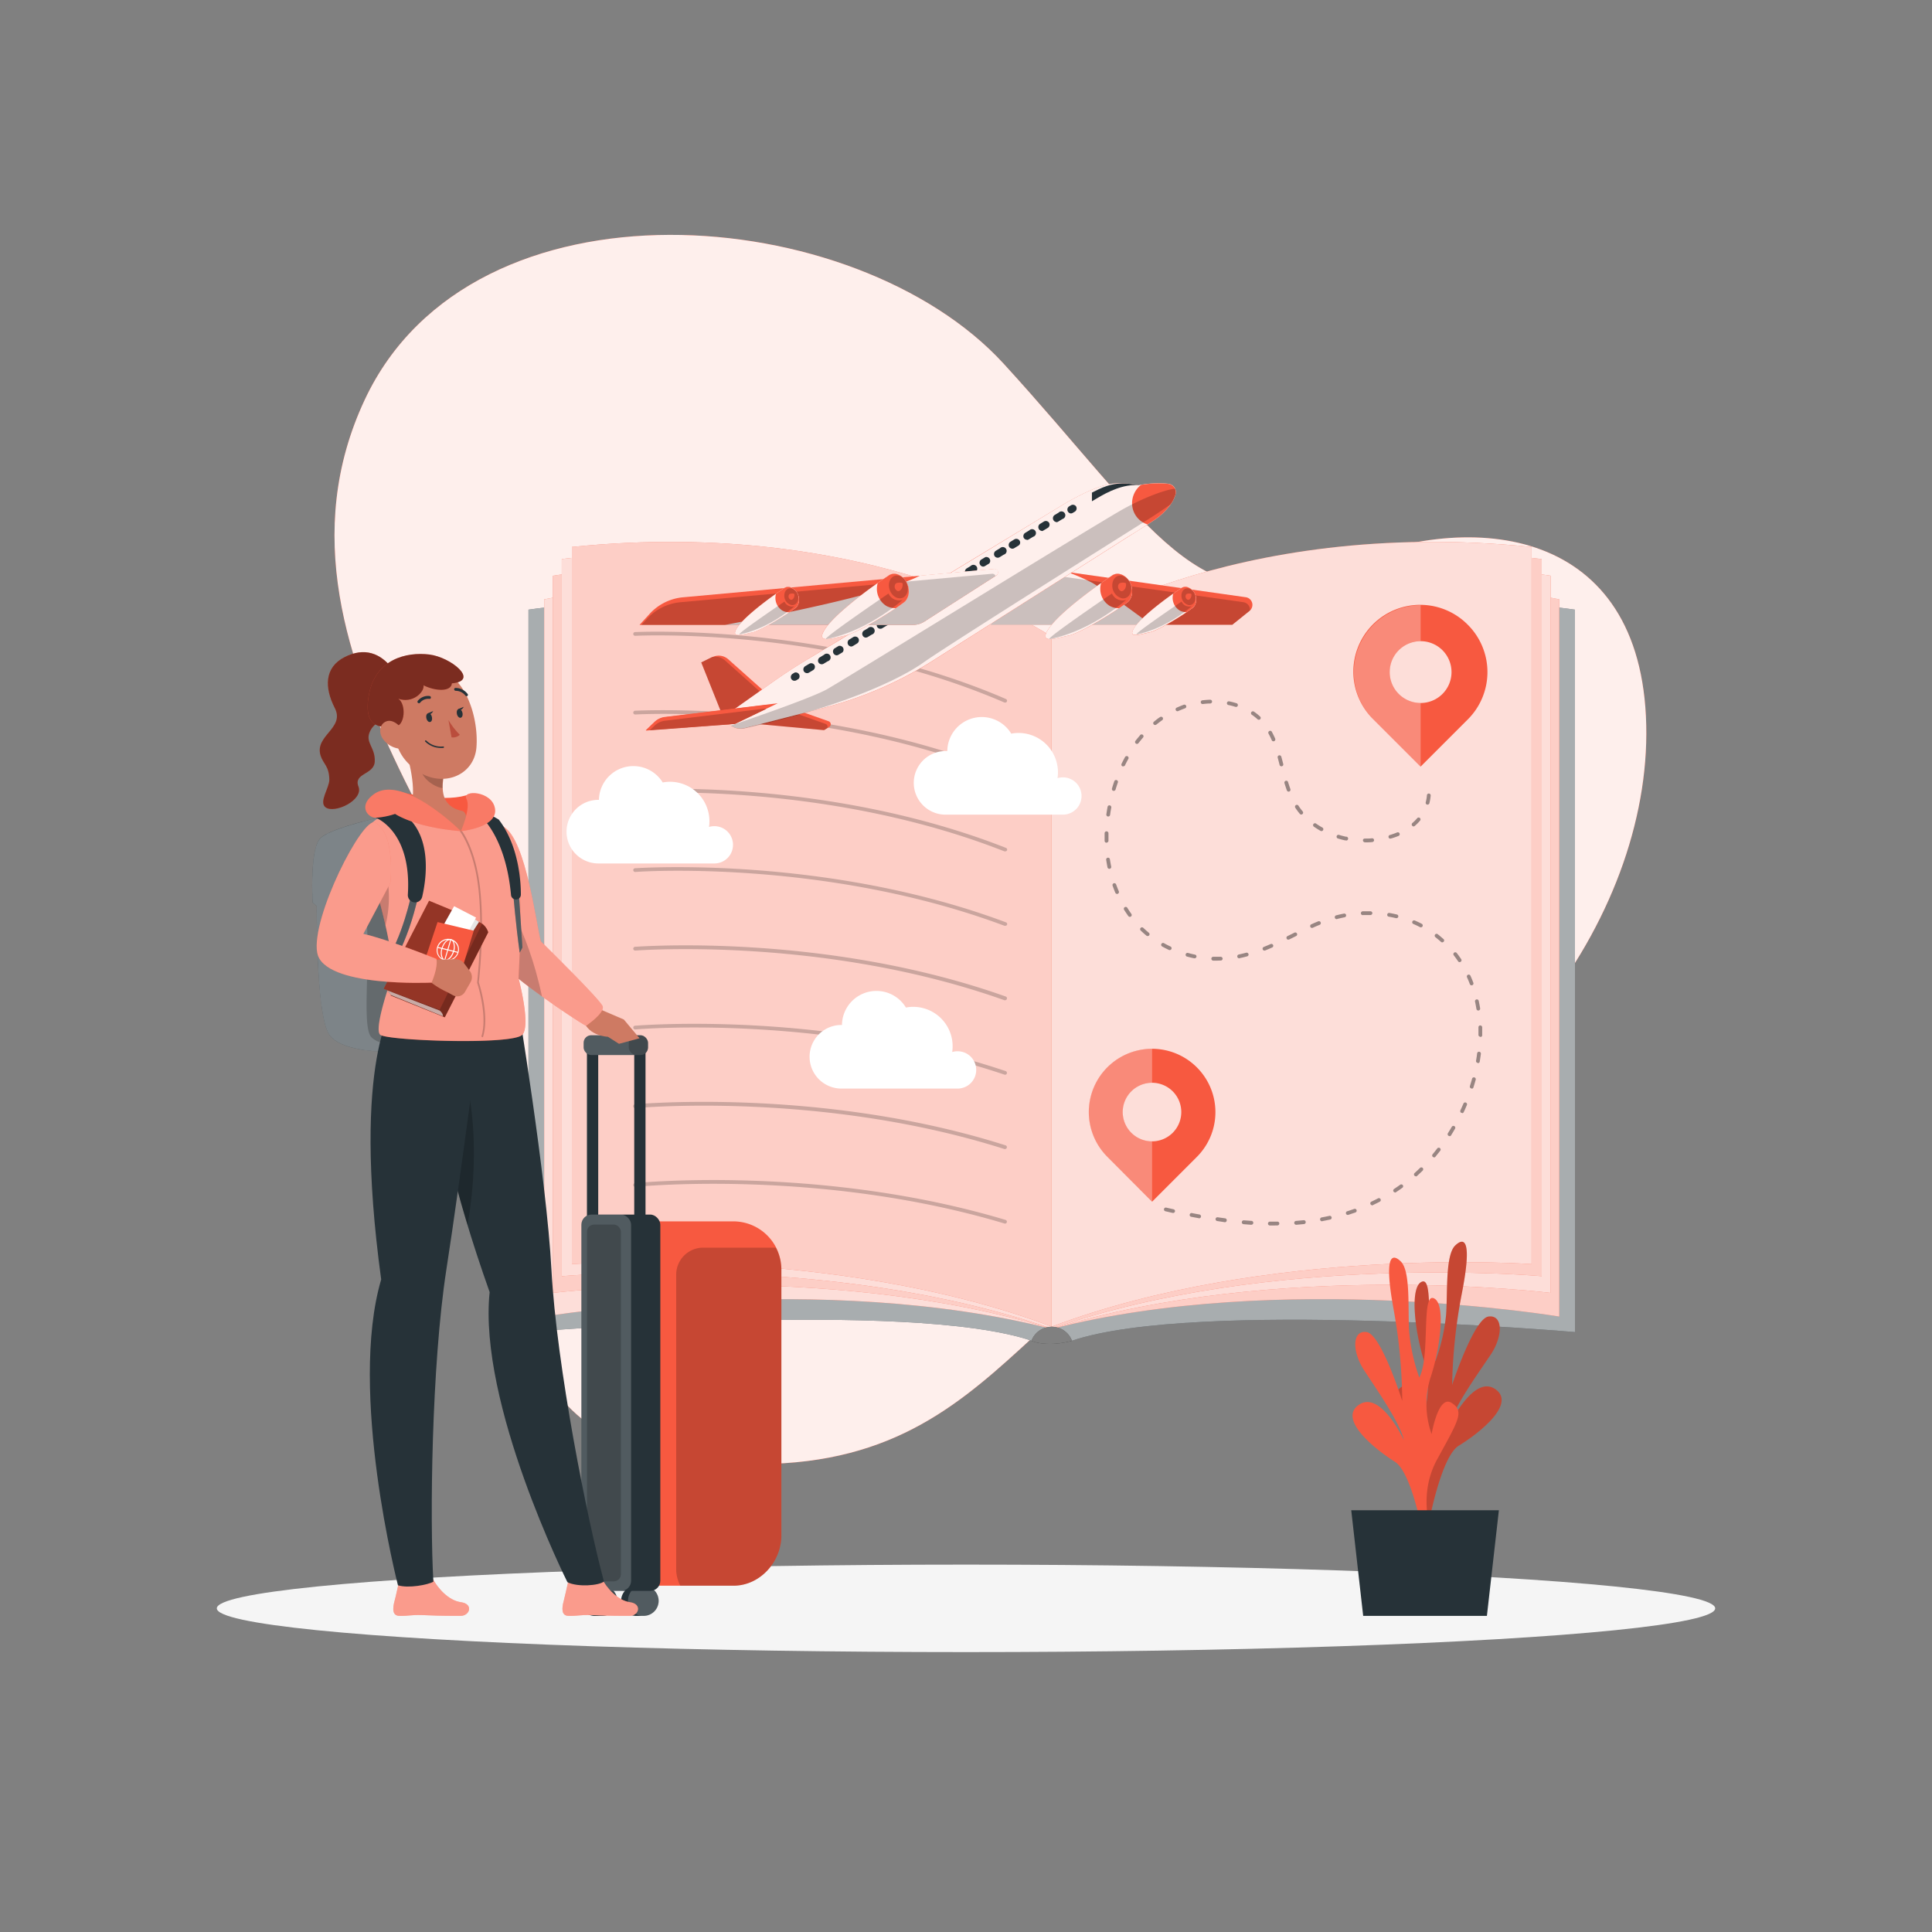 <svg xmlns="http://www.w3.org/2000/svg" viewBox="0 0 500 500"><rect x="0" y="0" width="500" height="500" fill="#808080" stroke="none"/><g id="freepik--background-simple--inject-2"><path d="M94.43,103.38c27.92-59.44,127.06-51.06,165.32-9.25s50.7,68.6,85.21,53,78.52-11.44,81,38.17S388.09,293.54,323.91,310.89s-64.16,78.76-149.1,66.37C128.5,370.5,127.45,320.4,134,279S62.06,172.33,94.43,103.38Z" style="fill:#F75940"></path><path d="M94.43,103.38c27.92-59.44,127.06-51.06,165.32-9.25s50.7,68.6,85.21,53,78.52-11.44,81,38.17S388.09,293.54,323.91,310.89s-64.16,78.76-149.1,66.37C128.5,370.5,127.45,320.4,134,279S62.06,172.33,94.43,103.38Z" style="fill:#fff;opacity:0.9"></path></g><g id="freepik--Shadow--inject-2"><ellipse id="freepik--path--inject-2" cx="250" cy="416.24" rx="193.89" ry="11.32" style="fill:#f5f5f5"></ellipse></g><g id="freepik--Book--inject-2"><path d="M272.19,164.78s-88.46-13.79-135.42-7V344.74s98.32-8.5,130.17,2.23l5.25-3.64Z" style="fill:#263238"></path><path d="M272.19,164.78s-88.46-13.79-135.42-7V344.74s98.32-8.5,130.17,2.23l5.25-3.64Z" style="fill:#fff;opacity:0.6"></path><path d="M272.19,164.78s88.45-13.79,135.41-7V344.74s-98.32-8.5-130.17,2.23l-5.24-3.64Z" style="fill:#263238"></path><path d="M272.19,164.78s88.45-13.79,135.41-7V344.74s-98.32-8.5-130.17,2.23l-5.24-3.64Z" style="fill:#fff;opacity:0.6"></path><path d="M272.19,343.93V165.38s-48-26.52-131.35-10.27V340.72S212.71,328.7,272.19,343.93Z" style="fill:#F75940"></path><path d="M272.19,343.93V165.38s-48-26.52-131.35-10.27V340.72S212.71,328.7,272.19,343.93Z" style="fill:#fff;opacity:0.8"></path><path d="M272.19,343.93V165.38S225,136.62,143.06,149v185.6S213.71,325.9,272.19,343.93Z" style="fill:#F75940"></path><path d="M272.19,343.93V165.38S225,136.62,143.06,149v185.6S213.71,325.9,272.19,343.93Z" style="fill:#fff;opacity:0.7"></path><path d="M272.19,343.86V165.3S225.35,135,145.39,144.68v185.6S215.15,323.93,272.19,343.86Z" style="fill:#F75940"></path><path d="M272.19,343.86V165.3S225.35,135,145.39,144.68v185.6S215.15,323.93,272.19,343.86Z" style="fill:#fff;opacity:0.8"></path><path d="M272.19,343.33V164.78S226.61,133.54,148,141.55v185.6S216.1,322.22,272.19,343.33Z" style="fill:#F75940"></path><path d="M272.19,343.33V164.78S226.61,133.54,148,141.55v185.6S216.1,322.22,272.19,343.33Z" style="fill:#fff;opacity:0.7"></path><path d="M272.19,343.93V165.38s48-26.52,131.34-10.27V340.72S331.67,328.7,272.19,343.93Z" style="fill:#F75940"></path><path d="M272.19,343.93V165.38s48-26.52,131.34-10.27V340.72S331.67,328.7,272.19,343.93Z" style="fill:#fff;opacity:0.7"></path><path d="M272.19,343.93V165.38S319.35,136.62,401.32,149v185.6S330.66,325.9,272.19,343.93Z" style="fill:#F75940"></path><path d="M272.19,343.93V165.38S319.35,136.62,401.32,149v185.6S330.66,325.9,272.19,343.93Z" style="fill:#fff;opacity:0.8"></path><path d="M272.19,343.86V165.3S319,135,399,144.68v185.6S329.23,323.93,272.19,343.86Z" style="fill:#F75940"></path><path d="M272.19,343.86V165.3S319,135,399,144.68v185.6S329.23,323.93,272.19,343.86Z" style="fill:#fff;opacity:0.7"></path><path d="M272.19,343.33V164.78s45.57-31.24,124.19-23.23v185.6S328.28,322.22,272.19,343.33Z" style="fill:#F75940"></path><path d="M272.19,343.33V164.78s45.57-31.24,124.19-23.23v185.6S328.28,322.22,272.19,343.33Z" style="fill:#fff;opacity:0.8"></path><path d="M309.73,276.22a16.37,16.37,0,1,0-23.15,23.16L298.16,311l11.57-11.58A16.37,16.37,0,0,0,309.73,276.22Zm-6.22,16.93a7.58,7.58,0,1,1,0-10.7A7.59,7.59,0,0,1,303.51,293.15Z" style="fill:#F75940"></path><path d="M292.8,282.45a7.57,7.57,0,0,0,5.36,12.92V311l-11.58-11.58a16.38,16.38,0,0,1,11.58-28v8.8A7.57,7.57,0,0,0,292.8,282.45Z" style="fill:#fff;opacity:0.3"></path><path d="M379.88,161.7a17.3,17.3,0,1,0-24.46,24.47l12.23,12.23,12.23-12.23A17.3,17.3,0,0,0,379.88,161.7Zm-6.57,17.89a8,8,0,1,1,0-11.31A8,8,0,0,1,373.31,179.59Z" style="fill:#F75940"></path><path d="M362,168.28a8,8,0,0,0,5.66,13.65V198.4l-12.23-12.23a17.31,17.31,0,0,1,12.23-29.54v9.29A8,8,0,0,0,362,168.28Z" style="fill:#fff;opacity:0.3"></path><path d="M329.57,317.16h-.92a.49.49,0,0,1,0-1h1.94a.46.46,0,0,1,.49.48.49.49,0,0,1-.48.5Zm-5.78-.19h0l-1.95-.15a.48.48,0,1,1,.08-1l1.93.14a.49.49,0,0,1,0,1Zm11.66,0a.49.49,0,0,1,0-1l1.92-.18a.49.49,0,0,1,.1,1l-1.95.18ZM317,316.31H317L315,316a.49.49,0,0,1-.41-.55.5.5,0,0,1,.55-.42c.64.1,1.28.18,1.92.27a.48.48,0,0,1,.42.54A.49.49,0,0,1,317,316.31Zm25.18-.25a.48.48,0,0,1-.09-1c.63-.12,1.26-.24,1.89-.38a.49.49,0,1,1,.21.95l-1.92.39Zm-31.9-.8h-.09l-1.92-.36a.48.48,0,0,1-.38-.57.5.5,0,0,1,.57-.39c.63.13,1.26.25,1.9.36a.49.49,0,0,1-.08,1Zm38.5-.83a.49.49,0,0,1-.14-.95c.61-.19,1.22-.4,1.82-.61a.48.48,0,0,1,.62.29.49.49,0,0,1-.29.62l-1.86.63Zm-45.18-.52h-.1l-1.9-.44a.48.48,0,1,1,.22-.94l1.89.43a.48.48,0,0,1,.37.58A.49.49,0,0,1,303.62,313.91Zm51.52-2a.48.48,0,0,1-.44-.28.47.47,0,0,1,.23-.64c.58-.28,1.16-.56,1.73-.86a.48.48,0,0,1,.65.21.49.49,0,0,1-.21.66c-.58.3-1.17.59-1.76.87A.45.45,0,0,1,355.14,312Zm5.93-3.32a.48.48,0,0,1-.4-.21.49.49,0,0,1,.14-.68c.53-.35,1.06-.72,1.58-1.09a.48.48,0,0,1,.57.78c-.53.39-1.07.76-1.62,1.12A.43.43,0,0,1,361.07,308.64Zm5.37-4.17a.48.48,0,0,1-.32-.84c.47-.43.94-.87,1.4-1.32a.49.49,0,0,1,.69,0,.5.5,0,0,1,0,.69c-.47.46-.95.91-1.43,1.35A.5.5,0,0,1,366.44,304.47Zm4.71-4.91a.45.45,0,0,1-.31-.11.48.48,0,0,1-.06-.68c.41-.5.81-1,1.2-1.51a.49.49,0,0,1,.69-.08.48.48,0,0,1,.08.68c-.4.52-.81,1-1.22,1.53A.52.52,0,0,1,371.15,299.56Zm4-5.5a.48.48,0,0,1-.26-.07.5.5,0,0,1-.15-.67c.34-.55.68-1.1,1-1.65a.5.5,0,0,1,.67-.18.49.49,0,0,1,.17.67q-.49.84-1,1.68A.49.49,0,0,1,375.15,294.06Zm3.26-6a.51.51,0,0,1-.2,0,.5.5,0,0,1-.24-.65l.28-.6.51-1.16a.48.48,0,1,1,.89.38l-.51,1.18-.29.61A.47.47,0,0,1,378.41,288.09Zm2.48-6.33-.14,0a.49.49,0,0,1-.32-.61c.2-.62.38-1.23.55-1.85a.49.49,0,1,1,.94.26c-.18.63-.36,1.26-.56,1.88A.49.49,0,0,1,380.89,281.76Zm1.61-6.61h-.08a.49.49,0,0,1-.4-.56c.11-.63.21-1.26.28-1.9a.49.49,0,0,1,.55-.42.49.49,0,0,1,.42.54c-.08.65-.18,1.3-.29,1.95A.48.48,0,0,1,382.5,275.15Zm.62-6.77h0a.48.48,0,0,1-.48-.49v-.41c0-.51,0-1,0-1.51a.48.48,0,0,1,.46-.51.5.5,0,0,1,.51.47c0,.52,0,1,0,1.55v.42A.48.48,0,0,1,383.12,268.38Zm-.52-6.78a.49.49,0,0,1-.48-.4q-.17-1-.36-1.89a.48.48,0,0,1,.37-.58.49.49,0,0,1,.58.37c.14.64.26,1.28.37,1.94a.48.48,0,0,1-.4.55ZM380.85,255a.49.49,0,0,1-.46-.32c-.22-.6-.47-1.19-.73-1.76a.5.5,0,0,1,.24-.65.49.49,0,0,1,.65.25c.27.59.52,1.2.75,1.82a.49.49,0,0,1-.28.63A.51.51,0,0,1,380.85,255Zm-3.1-6a.49.49,0,0,1-.4-.22c-.36-.53-.73-1.05-1.12-1.55a.49.49,0,0,1,.09-.68.48.48,0,0,1,.68.08c.41.53.8,1.07,1.16,1.61a.48.48,0,0,1-.14.67A.44.44,0,0,1,377.75,249ZM315,248.61l-1,0a.49.49,0,1,1,0-1c.63,0,1.27,0,1.91,0a.52.52,0,0,1,.5.47.48.48,0,0,1-.47.5Zm5.75-.6a.48.48,0,0,1-.09-1q.93-.2,1.86-.45a.49.49,0,0,1,.59.35.48.48,0,0,1-.34.59c-.63.17-1.27.33-1.92.46Zm-11.58,0h-.1c-.65-.13-1.29-.29-1.92-.46a.49.49,0,0,1,.26-.94c.61.17,1.23.32,1.85.45a.47.47,0,0,1,.38.57A.48.48,0,0,1,309.21,248Zm18.07-2a.49.49,0,0,1-.45-.3.49.49,0,0,1,.27-.64c.6-.24,1.19-.49,1.78-.75a.5.5,0,0,1,.64.25.48.48,0,0,1-.25.64c-.6.27-1.2.52-1.81.77A.52.52,0,0,1,327.28,246Zm-24.52-.12a.41.41,0,0,1-.21-.05c-.6-.28-1.19-.58-1.76-.9a.49.49,0,0,1-.18-.66.48.48,0,0,1,.66-.19c.55.31,1.12.6,1.7.87a.49.49,0,0,1,.23.65A.48.48,0,0,1,302.76,245.87Zm70.56-2a.5.5,0,0,1-.33-.12c-.47-.43-1-.84-1.46-1.23a.48.48,0,0,1-.09-.68.49.49,0,0,1,.68-.09c.53.41,1,.84,1.52,1.27a.49.49,0,0,1,0,.69A.48.48,0,0,1,373.32,243.86Zm-39.85-.7a.49.49,0,0,1-.22-.93l1.74-.86a.49.49,0,1,1,.44.87l-1.74.86A.46.46,0,0,1,333.47,243.16ZM297,242.25a.51.51,0,0,1-.31-.11c-.51-.42-1-.86-1.48-1.32a.49.49,0,0,1,0-.69.48.48,0,0,1,.68,0c.46.44.94.86,1.43,1.27a.48.48,0,0,1,.07.68A.49.49,0,0,1,297,242.25Zm42.56-2.1a.5.5,0,0,1-.45-.29.49.49,0,0,1,.24-.64c.61-.28,1.21-.54,1.81-.78a.48.48,0,0,1,.63.27.49.49,0,0,1-.27.64c-.59.23-1.17.48-1.76.75A.53.53,0,0,1,339.58,240.15Zm28.16-.16a.48.48,0,0,1-.23-.05c-.56-.29-1.14-.57-1.72-.82a.48.48,0,0,1-.25-.64.48.48,0,0,1,.64-.25c.6.26,1.2.54,1.78.85a.48.48,0,0,1-.22.91ZM346,237.87a.49.49,0,0,1-.12-1c.64-.16,1.28-.31,1.92-.43a.47.47,0,0,1,.57.38.49.49,0,0,1-.38.57c-.62.12-1.25.27-1.87.42A.25.25,0,0,1,346,237.87Zm15.4-.25h-.11c-.62-.15-1.25-.28-1.88-.39a.47.47,0,0,1-.39-.56.49.49,0,0,1,.56-.4c.64.12,1.29.25,1.93.4a.49.49,0,0,1,.36.59A.48.48,0,0,1,361.38,237.62Zm-69-.34a.47.47,0,0,1-.39-.2c-.39-.54-.75-1.08-1.1-1.64a.49.49,0,0,1,.83-.52c.33.54.69,1.08,1.06,1.6a.49.49,0,0,1-.11.67A.52.52,0,0,1,292.39,237.28Zm60.3-.44a.49.49,0,0,1,0-1c.55,0,1.1,0,1.65,0h.32a.49.49,0,0,1,.49.49.5.5,0,0,1-.5.48h-.31c-.53,0-1.07,0-1.6,0Zm-63.6-5.49a.49.49,0,0,1-.45-.3c-.26-.6-.49-1.22-.71-1.84a.48.48,0,1,1,.91-.32c.22.6.45,1.2.7,1.78a.5.5,0,0,1-.26.64A.43.43,0,0,1,289.09,231.35Zm-2-6.5a.48.48,0,0,1-.48-.39c-.13-.64-.24-1.29-.34-1.94a.49.49,0,0,1,.41-.55.48.48,0,0,1,.55.41c.1.63.21,1.26.34,1.89a.49.49,0,0,1-.38.57Zm-.74-6.75a.5.5,0,0,1-.49-.48v-.74c0-.41,0-.82,0-1.23a.49.49,0,1,1,1,0c0,.4,0,.8,0,1.2,0,.24,0,.48,0,.72a.5.5,0,0,1-.48.5Zm66.9-.11a.53.53,0,0,1-.53-.49.45.45,0,0,1,.44-.48h.09c.61,0,1.22,0,1.82-.07a.48.48,0,0,1,.52.45.49.49,0,0,1-.45.52C354.52,218,353.88,218,353.25,218Zm-4.92-.51h-.1l-.19,0c-.58-.13-1.16-.29-1.73-.46a.49.49,0,1,1,.28-.93c.55.17,1.11.31,1.67.44l.17,0a.48.48,0,0,1-.1,1Zm11.55-.44a.48.48,0,0,1-.14-.95c.61-.19,1.21-.4,1.78-.64a.49.49,0,1,1,.38.9A19,19,0,0,1,360,217,.36.36,0,0,1,359.88,217ZM342,215.09a.5.5,0,0,1-.24-.06c-.58-.33-1.15-.69-1.69-1.06a.49.49,0,1,1,.56-.8,17.48,17.48,0,0,0,1.61,1,.49.49,0,0,1,.18.66A.48.48,0,0,1,342,215.09Zm23.86-1.21a.46.46,0,0,1-.37-.17.49.49,0,0,1,0-.68,11.83,11.83,0,0,0,1.32-1.33.49.49,0,0,1,.74.63,12,12,0,0,1-1.42,1.43A.49.49,0,0,1,365.85,213.88Zm-79.05-2.57h-.07a.5.5,0,0,1-.42-.55c.1-.65.2-1.3.32-1.94a.48.48,0,0,1,.57-.39.5.5,0,0,1,.39.57c-.12.63-.22,1.26-.31,1.89A.49.49,0,0,1,286.8,211.31Zm49.95-.51a.47.47,0,0,1-.37-.18,16.34,16.34,0,0,1-1.19-1.61.49.49,0,0,1,.82-.53,15.26,15.26,0,0,0,1.12,1.52.48.48,0,0,1-.07.68A.47.47,0,0,1,336.75,210.8Zm32.69-2.57a.25.25,0,0,1-.12,0,.48.48,0,0,1-.35-.59,10.93,10.93,0,0,0,.31-1.83.47.47,0,0,1,.53-.44.48.48,0,0,1,.44.52,11.76,11.76,0,0,1-.34,2A.48.48,0,0,1,369.44,208.23Zm-35.95-3.36a.48.48,0,0,1-.46-.32c-.22-.62-.43-1.24-.62-1.87a.49.49,0,0,1,.33-.61.48.48,0,0,1,.6.33c.19.61.39,1.22.6,1.82a.49.49,0,0,1-.29.62A.45.45,0,0,1,333.49,204.87Zm-45.26-.2-.13,0a.49.49,0,0,1-.33-.61c.18-.63.38-1.25.6-1.87a.48.48,0,0,1,.62-.3.48.48,0,0,1,.3.61c-.21.61-.41,1.22-.59,1.84A.49.49,0,0,1,288.23,204.67Zm43.39-6.35a.48.48,0,0,1-.47-.36c-.16-.63-.32-1.25-.49-1.87a.48.48,0,0,1,.33-.6.49.49,0,0,1,.6.34c.18.63.34,1.26.5,1.89a.48.48,0,0,1-.35.59Zm-40.94,0a.41.41,0,0,1-.21,0,.48.48,0,0,1-.22-.65c.28-.59.59-1.17.9-1.75a.5.5,0,0,1,.67-.19.49.49,0,0,1,.19.66c-.31.56-.61,1.13-.89,1.71A.49.49,0,0,1,290.68,198.32Zm3.55-5.8a.45.45,0,0,1-.29-.1.48.48,0,0,1-.1-.68c.4-.52.82-1,1.25-1.53a.49.49,0,0,1,.74.64c-.42.48-.82,1-1.21,1.48A.48.48,0,0,1,294.23,192.52Zm35.33-.67a.49.49,0,0,1-.45-.3,17.9,17.9,0,0,0-.83-1.7.49.49,0,0,1,.2-.66.48.48,0,0,1,.66.19c.3.56.6,1.16.87,1.79a.5.5,0,0,1-.26.64A.58.58,0,0,1,329.56,191.85Zm-30.62-4.22a.48.48,0,0,1-.31-.86c.51-.42,1-.82,1.58-1.19a.49.49,0,0,1,.68.12.49.49,0,0,1-.12.68c-.52.36-1,.74-1.52,1.14A.45.45,0,0,1,298.94,187.63Zm26.82-1.36a.51.51,0,0,1-.33-.13A12.79,12.79,0,0,0,324,185a.49.49,0,1,1,.56-.8,14.59,14.59,0,0,1,1.57,1.25.49.49,0,0,1,0,.69A.52.52,0,0,1,325.76,186.27Zm-21.05-2.2a.49.49,0,0,1-.2-.93q.9-.4,1.83-.75a.49.49,0,0,1,.34.92c-.6.22-1.2.46-1.77.71A.49.49,0,0,1,304.71,184.07Zm15.17-1.13-.14,0a17.7,17.7,0,0,0-1.84-.48.49.49,0,0,1-.38-.57.5.5,0,0,1,.58-.38,19.46,19.46,0,0,1,1.93.5.49.49,0,0,1-.15.95Zm-8.65-.73a.49.49,0,0,1-.48-.43.47.47,0,0,1,.42-.54c.66-.08,1.33-.13,2-.15a.48.48,0,0,1,.5.47.49.49,0,0,1-.47.5c-.62,0-1.26.07-1.89.14Z" style="opacity:0.4"></path><g style="opacity:0.2"><path d="M260.12,181.8a.48.48,0,0,1-.2,0c-45.62-19.72-95-17.28-95.52-17.25a.49.49,0,0,1-.51-.46.48.48,0,0,1,.46-.51c.5,0,50.13-2.48,96,17.33a.49.49,0,0,1-.19.93Z"></path><path d="M260.12,201.06a.63.63,0,0,1-.19,0c-45.9-18.95-95-16.18-95.52-16.15a.49.49,0,0,1-.52-.45.5.5,0,0,1,.46-.52c.49,0,49.84-2.81,96,16.22a.48.48,0,0,1-.18.93Z"></path><path d="M260.12,220.33a.39.39,0,0,1-.18,0c-46.18-18.16-95-15.06-95.53-15a.49.49,0,1,1-.07-1c.49,0,49.56-3.15,96,15.1a.49.49,0,0,1,.28.63A.5.5,0,0,1,260.12,220.33Z"></path><path d="M260.12,239.59a.47.47,0,0,1-.17,0c-46.47-17.39-95-14-95.54-13.92a.5.5,0,0,1-.52-.45.48.48,0,0,1,.45-.52c.49,0,49.27-3.49,96,14a.48.48,0,0,1,.28.63A.49.49,0,0,1,260.12,239.59Z"></path><path d="M260.12,258.86a.51.51,0,0,1-.17,0C213.2,242.21,164.9,246,164.42,246a.5.5,0,0,1-.53-.44.49.49,0,0,1,.45-.53c.48,0,49-3.81,95.94,12.87a.49.49,0,0,1,.3.62A.5.5,0,0,1,260.12,258.86Z"></path><path d="M260.12,278.12a.45.45,0,0,1-.16,0c-47-15.83-95.06-11.75-95.54-11.7a.5.5,0,0,1-.53-.44.49.49,0,0,1,.44-.53c.49,0,48.7-4.15,95.94,11.75a.49.49,0,0,1-.15.95Z"></path><path d="M260.12,297.38a.39.39,0,0,1-.15,0c-47.33-15.06-95.07-10.64-95.55-10.6a.49.49,0,1,1-.09-1c.48,0,48.41-4.48,95.93,10.64a.49.49,0,0,1-.14.95Z"></path><path d="M260.12,316.65l-.14,0c-47.62-14.28-95.08-9.54-95.55-9.49a.49.49,0,0,1-.54-.43.5.5,0,0,1,.44-.54c.47-.05,48.12-4.81,95.93,9.53a.49.49,0,0,1-.14.95Z"></path></g><path d="M189.7,218.63a4.82,4.82,0,0,0-4.82-4.82,4.59,4.59,0,0,0-1.39.21,9.13,9.13,0,0,0,.11-1.48,10.22,10.22,0,0,0-10.21-10.22,10.6,10.6,0,0,0-1.88.18A8.92,8.92,0,0,0,155,207h-.15a8.23,8.23,0,0,0,0,16.46H185A4.81,4.81,0,0,0,189.7,218.63Z" style="fill:#fff"></path><path d="M279.9,206a4.82,4.82,0,0,0-4.82-4.82,4.92,4.92,0,0,0-1.39.2,10.2,10.2,0,0,0-10.1-11.69,9.74,9.74,0,0,0-1.88.18,8.92,8.92,0,0,0-16.55,4.51H245a8.23,8.23,0,1,0,0,16.45h30.2A4.83,4.83,0,0,0,279.9,206Z" style="fill:#fff"></path><path d="M252.64,276.88a4.82,4.82,0,0,0-4.82-4.82,4.92,4.92,0,0,0-1.39.2,10.2,10.2,0,0,0-10.1-11.69,9.74,9.74,0,0,0-1.88.18,8.92,8.92,0,0,0-16.55,4.51h-.15a8.23,8.23,0,0,0,0,16.46H248A4.82,4.82,0,0,0,252.64,276.88Z" style="fill:#fff"></path><path d="M266.94,347s3.72,1.8,10.49,0a5.6,5.6,0,0,0-10.49,0Z"></path><path d="M266.94,347s3.72,1.8,10.49,0a5.6,5.6,0,0,0-10.49,0Z" style="fill:#fff;opacity:0.5"></path></g><g id="freepik--Plant--inject-2"><path d="M367.28,394s4.75-10.36-.68-20.58-7-12.62-3.54-14.72,5.05,8.18,5.05,8.18a23.05,23.05,0,0,0,.51-14.46c-2.41-7.39-3.92-19.43-.63-20.72s.63,15,3.48,20.58a47.7,47.7,0,0,0,2.79-12.13c.4-5.93-.22-15.41,2.38-17.85s4.26-.74,1.7,12.36a137.07,137.07,0,0,0-2.53,23.75s5.64-17.19,9.42-17.69,3.78,5.07.54,9.89-9.48,13.48-10.51,17.93c0,0,6.19-12.93,11.76-9s-4.85,11.78-9.49,14.6-7.86,20.52-7.86,20.52Z" style="fill:#F75940"></path><path d="M367.28,394s4.75-10.36-.68-20.58-7-12.62-3.54-14.72,5.05,8.18,5.05,8.18a23.05,23.05,0,0,0,.51-14.46c-2.41-7.39-3.92-19.43-.63-20.72s.63,15,3.48,20.58a47.7,47.7,0,0,0,2.79-12.13c.4-5.93-.22-15.41,2.38-17.85s4.26-.74,1.7,12.36a137.07,137.07,0,0,0-2.53,23.75s5.64-17.19,9.42-17.69,3.78,5.07.54,9.89-9.48,13.48-10.51,17.93c0,0,6.19-12.93,11.76-9s-4.85,11.78-9.49,14.6-7.86,20.52-7.86,20.52Z" style="opacity:0.2;isolation:isolate"></path><path d="M371,398.28s-4.62-10.43.92-20.57,7.16-12.51,3.72-14.66-5.14,8.1-5.14,8.1a23.11,23.11,0,0,1-.34-14.46c2.5-7.36,4.15-19.37.88-20.71s-.81,15-3.73,20.52a47.88,47.88,0,0,1-2.64-12.17c-.33-5.94.4-15.41-2.16-17.88s-4.26-.81-1.86,12.33a137.89,137.89,0,0,1,2.25,23.79s-5.43-17.27-9.21-17.83-3.84,5-.66,9.88,9.32,13.62,10.29,18.08c0,0-6-13-11.64-9.14s4.7,11.85,9.31,14.74,7.61,20.63,7.61,20.63Z" style="fill:#F75940"></path><polygon points="349.7 390.85 387.91 390.85 384.81 418.19 352.79 418.19 349.7 390.85" style="fill:#263238"></polygon></g><g id="freepik--Airplane--inject-2"><path d="M214.6,188.14l-.5.31-.83.51-18.52-1.71h0l6.55-5.23,13.17,4.65A.82.82,0,0,1,214.6,188.14Z" style="fill:#F75940"></path><path d="M214.1,188.45l-.83.51-18.52-1.71,5.71-4.56,13.17,4.65A.81.81,0,0,1,214.1,188.45Z" style="opacity:0.2"></path><path d="M198.5,179.56l-10.92,7.11-.1-.24-6-15,2.89-1.42.1,0a3.72,3.72,0,0,1,4,.61Z" style="fill:#F75940"></path><path d="M197.62,179.83l-10.14,6.6-6-15,2.89-1.42.1,0a3.72,3.72,0,0,1,3.13.88Z" style="opacity:0.2"></path><path d="M323.49,158l-.07.07-4.5,3.62H255.68l8-8,6.5-6.52,6.19.88,46.1,6.52A2,2,0,0,1,323.49,158Z" style="fill:#F75940"></path><path d="M298,161.73H255.68l8-8,6.5-6.52,6.19.88a54.32,54.32,0,0,1,6.22,2.7C284.42,151.76,293.14,158.15,298,161.73Z" style="fill:#fff;opacity:0.9"></path><path d="M323.49,158l-.07.07-4.5,3.62h-62.6l13.2-13.23,52.29,7.39A2,2,0,0,1,323.49,158Z" style="opacity:0.2"></path><path d="M292.22,155.43A3.66,3.66,0,0,0,293,153a4.5,4.5,0,0,0-3.33-4.46,2.52,2.52,0,0,0-2.06.55c-3.43,2.22-15,10.45-16.84,14.73-1.16,2.7,2.92,1.25,5.74.68s10.74-5.27,15.07-8.48l.28-.2h0A1.85,1.85,0,0,0,292.22,155.43Z" style="fill:#F75940"></path><path d="M293,153a3.77,3.77,0,0,1-.78,2.45,1.79,1.79,0,0,1-.36.37,2.43,2.43,0,0,1-.28.2q-.9.66-1.95,1.38c-4.46,3-10.73,6.62-13.12,7.1-2.82.58-6.9,2-5.74-.68,1.49-3.49,9.45-9.59,14.2-12.93,1.08-.77,2-1.39,2.64-1.8a2.57,2.57,0,0,1,2.06-.55C291.49,148.83,293,150.83,293,153Z" style="fill:#fff;opacity:0.9"></path><path d="M293,153a3.77,3.77,0,0,1-.78,2.45,1.79,1.79,0,0,1-.36.37,2.43,2.43,0,0,1-.28.2q-.9.66-1.95,1.38a4.68,4.68,0,0,1-2.43-.59,5.21,5.21,0,0,1-2.23-5.92c1.08-.77,2-1.39,2.64-1.8a2.57,2.57,0,0,1,2.06-.55C291.49,148.83,293,150.83,293,153Z" style="fill:#F75940"></path><path d="M292.76,152.31c0,1.62-1.06,2.75-2.41,2.53a3.37,3.37,0,0,1-2.49-3.33c0-1.62,1.06-2.75,2.42-2.53A3.36,3.36,0,0,1,292.76,152.31Z" style="opacity:0.2"></path><path d="M289.6,151.07c.25-.34,1.79-.41,1.82,0,.09,1.2-.65,2-1.23,1.93A1.25,1.25,0,0,1,289.6,151.07Z" style="fill:#F75940"></path><path d="M271.67,165.39c-1.78.36,16.1-11.79,16.1-11.79a3,3,0,0,0,3.66,1.65S282.58,163.25,271.67,165.39Z" style="opacity:0.2"></path><path d="M309,157a2.76,2.76,0,0,0,.58-1.8,3.33,3.33,0,0,0-2.45-3.29,1.86,1.86,0,0,0-1.53.4c-2.53,1.64-11.07,7.71-12.43,10.87-.85,2,2.16.92,4.24.5s7.93-3.88,11.12-6.25l.2-.15h0A1.33,1.33,0,0,0,309,157Z" style="fill:#F75940"></path><path d="M309.55,155.23A2.79,2.79,0,0,1,309,157a1.79,1.79,0,0,1-.27.28l-.21.15-1.44,1c-3.28,2.23-7.92,4.88-9.68,5.23-2.08.43-5.09,1.49-4.23-.5,1.1-2.57,7-7.08,10.47-9.54.8-.56,1.48-1,1.95-1.33a1.89,1.89,0,0,1,1.53-.4A3.33,3.33,0,0,1,309.55,155.23Z" style="fill:#fff;opacity:0.9"></path><path d="M309.55,155.23A2.79,2.79,0,0,1,309,157a1.79,1.79,0,0,1-.27.28l-.21.15-1.44,1a3.57,3.57,0,0,1-1.79-.44,3.85,3.85,0,0,1-1.65-4.37c.8-.56,1.48-1,1.95-1.33a1.89,1.89,0,0,1,1.53-.4A3.33,3.33,0,0,1,309.55,155.23Z" style="fill:#F75940"></path><path d="M309.37,154.73c0,1.19-.78,2-1.78,1.86a2.47,2.47,0,0,1-1.83-2.45c0-1.2.78-2,1.78-1.87A2.47,2.47,0,0,1,309.37,154.73Z" style="opacity:0.2"></path><path d="M307,153.81c.19-.25,1.32-.3,1.34,0,.07.88-.48,1.49-.91,1.42A.92.92,0,0,1,307,153.81Z" style="fill:#F75940"></path><path d="M294.22,164.16c-1.29.25,11.57-8.47,11.57-8.47a2.18,2.18,0,0,0,2.63,1.18S302.06,162.62,294.22,164.16Z" style="opacity:0.2"></path><path d="M304.23,127.94a8.42,8.42,0,0,1-1.22,2.52,17,17,0,0,1-4.82,4.48l-1.09.72h0c-2,1.29-3.9,2.49-5.07,3.21l-50.51,32.06a98.1,98.1,0,0,1-28.24,12.23L210,184l-17.23,4.42a4.44,4.44,0,0,1-3.69-.68h0L186.57,186l13.61-9.63c2.63-1.86,5.33-3.62,8.07-5.29l67.74-41c10.1-5.68,12.9-5.45,18.67-4.48a25.93,25.93,0,0,1,7.65-.39,2.22,2.22,0,0,1,1.76,1.21A2.09,2.09,0,0,1,304.23,127.94Z" style="fill:#F75940"></path><path d="M304.23,127.94a8.42,8.42,0,0,1-1.22,2.52,17,17,0,0,1-4.82,4.48l-1.09.72h0l-.11.07h0c-1.94,1.27-3.81,2.44-5,3.14l-15.13,9.61-35.38,22.45-.88.55a98,98,0,0,1-27.36,11.68L210,184l-17.23,4.42a4.44,4.44,0,0,1-3.69-.68L186.57,186l13.61-9.63c2.63-1.86,5.33-3.62,8.07-5.29l8-4.81,36.1-21.84L276,130.06c10.1-5.68,12.9-5.45,18.67-4.48l.65-.13a26.6,26.6,0,0,1,7-.26,2.22,2.22,0,0,1,1.76,1.21A2.09,2.09,0,0,1,304.23,127.94Z" style="fill:#fff;opacity:0.9"></path><path d="M304.23,127.94a8.42,8.42,0,0,1-1.22,2.52,17,17,0,0,1-4.82,4.48l-1.09.72h0l-.11.07h0a5.73,5.73,0,0,1-4-5.25,6,6,0,0,1,2.32-5,26.6,26.6,0,0,1,7-.26,2.22,2.22,0,0,1,1.76,1.21A2.09,2.09,0,0,1,304.23,127.94Z" style="fill:#F75940"></path><path d="M205.61,176.18a.94.94,0,0,1-.82-.46,1,1,0,0,1,.32-1.33l.55-.33a1,1,0,0,1,1,1.65l-.54.33A.93.93,0,0,1,205.61,176.18Z" style="fill:#263238"></path><path d="M208.86,174.21a1,1,0,0,1-.82-.46,1,1,0,0,1,.32-1.33l1.09-.65a1,1,0,0,1,1.32.32,1,1,0,0,1-.32,1.33l-1.09.65A.9.9,0,0,1,208.86,174.21Zm3.8-2.3a1,1,0,0,1-.83-.46,1,1,0,0,1,.33-1.32l1.08-.66a1,1,0,1,1,1,1.65l-1.08.65A.93.93,0,0,1,212.66,171.91Zm3.81-2.31a1,1,0,0,1-.52-1.77l1.09-.66a1,1,0,0,1,1,1.65l-1.06.64A1,1,0,0,1,216.47,169.6Zm3.78-2.28a1,1,0,0,1-.5-1.79l1.08-.66a1,1,0,0,1,1.33.33,1,1,0,0,1-.33,1.32l-1.08.66A1,1,0,0,1,220.25,167.32Zm3.8-2.3a1,1,0,0,1-.51-1.79l1.09-.65a1,1,0,1,1,1,1.64l-1.09.66A1,1,0,0,1,224.05,165Zm3.79-2.3a.94.94,0,0,1-.82-.46,1,1,0,0,1,.32-1.33l1.08-.65a1,1,0,1,1,1,1.65l-1.08.65A.93.93,0,0,1,227.84,162.72Zm3.8-2.3a1,1,0,0,1-.5-1.78l1.08-.66a1,1,0,1,1,1,1.65l-1.08.65A.87.87,0,0,1,231.64,160.42Zm3.78-2.29a1,1,0,0,1-.5-1.79l1.09-.65a1,1,0,0,1,1,1.64l-1.09.66A1,1,0,0,1,235.42,158.13Zm3.8-2.3a.94.94,0,0,1-.82-.46,1,1,0,0,1,.32-1.33l1.09-.65a1,1,0,0,1,1,1.64l-1.09.66A.93.93,0,0,1,239.22,155.83Zm3.8-2.3a1,1,0,0,1-.83-.46,1,1,0,0,1,.33-1.33l1.08-.65a1,1,0,0,1,1.32.32,1,1,0,0,1-.32,1.33l-1.08.65A.93.93,0,0,1,243,153.53Zm3.79-2.3a1,1,0,0,1-.5-1.78l1.09-.66a1,1,0,0,1,1,1.65l-1.09.65A.93.93,0,0,1,246.81,151.23Zm3.8-2.3a1,1,0,0,1-.5-1.78l1.08-.66a1,1,0,1,1,1,1.65l-1.08.66A1,1,0,0,1,250.61,148.93Zm3.79-2.29a1,1,0,0,1-.5-1.79l1.09-.66a1,1,0,0,1,1,1.65l-1.09.66A1,1,0,0,1,254.4,146.64Zm3.8-2.3a1,1,0,0,1-.83-.47,1,1,0,0,1,.33-1.32l1.08-.65a1,1,0,1,1,1,1.64l-1.08.66A1,1,0,0,1,258.2,144.34ZM262,142a1,1,0,0,1-.82-.46,1,1,0,0,1,.32-1.33l1-.61a1,1,0,0,1,1.36.3.92.92,0,0,1-.28,1.3l-1.09.66A.9.9,0,0,1,262,142Zm3.8-2.3a1,1,0,0,1-.83-.46,1,1,0,0,1,.33-1.32l1.08-.66a1,1,0,1,1,1,1.65l-1.08.65A.93.93,0,0,1,265.79,139.74Zm3.8-2.3a1,1,0,0,1-.5-1.78l1.08-.66a1,1,0,0,1,1.32.32,1,1,0,0,1-.32,1.33l-1.09.65A.87.87,0,0,1,269.59,137.44Zm3.79-2.29a1,1,0,0,1-.5-1.79l1.09-.66a1,1,0,1,1,1,1.65l-1.08.66A1,1,0,0,1,273.38,135.15Z" style="fill:#263238"></path><path d="M277.13,132.88a1,1,0,0,1-.5-1.79l.55-.33a1,1,0,0,1,1.32.32,1,1,0,0,1-.33,1.33l-.55.33A1,1,0,0,1,277.13,132.88Z" style="fill:#263238"></path><path d="M282.59,129.73l0-2.24c2.06-1,5.05-2.82,9.63-2.27l2.46.36c-3.87-.32-7.76,1.54-11.09,3.56Z" style="fill:#263238"></path><path d="M304.23,127.94a8.42,8.42,0,0,1-1.22,2.52c-1.41,1-3.19,2.25-5.25,3.55-6.44,4.07-52.65,33.08-58.76,37.44-4.44,3.17-13.95,8-29,12.55-5.12,1.55-10.88,3.08-17.3,4.51a4.45,4.45,0,0,1-3.54-.72l-.08,0s20.29-6.82,24.86-9.37,70.27-43.12,76.95-46.79c5.28-2.89,10.3-4.76,13.17-5.18A2.09,2.09,0,0,1,304.23,127.94Z" style="opacity:0.2"></path><path d="M257.92,148.86l-.29.2-3.44,2.2-14.95,9.59a5.57,5.57,0,0,1-3,.88H165.51l2.63-2.88a13.34,13.34,0,0,1,8.62-4.27L238.09,149l19.27-1.76A.9.9,0,0,1,257.92,148.86Z" style="fill:#F75940"></path><path d="M257.92,148.86l-.29.2-3.44,2.2-14.95,9.59a5.57,5.57,0,0,1-3,.88H187.63c16.6-3.14,42.44-8.5,50.46-12.76l19.27-1.76A.9.9,0,0,1,257.92,148.86Z" style="fill:#fff;opacity:0.9"></path><path d="M257.63,149.06l-18.39,11.79a5.57,5.57,0,0,1-3,.88H166l1.46-1.59a13.31,13.31,0,0,1,8.62-4.28l80.6-7.36A.86.86,0,0,1,257.63,149.06Z" style="opacity:0.2"></path><path d="M234.41,155.43a3.82,3.82,0,0,0,.78-2.45,4.52,4.52,0,0,0-3.33-4.45,2.55,2.55,0,0,0-2.07.55c-3.42,2.22-15,10.44-16.84,14.73-1.15,2.7,2.92,1.25,5.74.68s10.75-5.27,15.07-8.48a1.86,1.86,0,0,0,.28-.21h0A1.8,1.8,0,0,0,234.41,155.43Z" style="fill:#F75940"></path><path d="M235.19,153a3.79,3.79,0,0,1-.78,2.44,1.45,1.45,0,0,1-.37.37,1.86,1.86,0,0,1-.28.21c-.59.44-1.24.9-1.94,1.38-4.46,3-10.74,6.62-13.13,7.1-2.81.57-6.89,2-5.73-.68,1.49-3.49,9.45-9.6,14.2-12.94,1.08-.76,2-1.38,2.63-1.79a2.51,2.51,0,0,1,2.07-.55C233.67,148.83,235.16,150.82,235.19,153Z" style="fill:#fff;opacity:0.9"></path><path d="M235.19,153a3.79,3.79,0,0,1-.78,2.44,1.45,1.45,0,0,1-.37.37,1.86,1.86,0,0,1-.28.21c-.59.44-1.24.9-1.94,1.38a5,5,0,0,1-2.44-.59,5.22,5.22,0,0,1-2.22-5.93c1.08-.76,2-1.38,2.63-1.79a2.51,2.51,0,0,1,2.07-.55C233.67,148.83,235.16,150.82,235.19,153Z" style="fill:#F75940"></path><ellipse cx="232.5" cy="151.91" rx="2.38" ry="3.02" transform="translate(-37.08 85.13) rotate(-19.25)" style="opacity:0.2"></ellipse><path d="M231.79,151.06c.25-.33,1.79-.4,1.82,0,.08,1.21-.65,2-1.24,1.93A1.25,1.25,0,0,1,231.79,151.06Z" style="fill:#F75940"></path><path d="M213.86,165.39c-1.79.35,16.09-11.79,16.09-11.79a3,3,0,0,0,3.66,1.64S224.77,163.24,213.86,165.39Z" style="opacity:0.2"></path><path d="M206.19,157a2.76,2.76,0,0,0,.58-1.8,3.33,3.33,0,0,0-2.45-3.29,1.86,1.86,0,0,0-1.53.4c-2.53,1.64-11.07,7.71-12.42,10.87-.86,2,2.15.92,4.23.5s7.93-3.88,11.12-6.25l.2-.15h0A1.33,1.33,0,0,0,206.19,157Z" style="fill:#F75940"></path><path d="M206.77,155.23a2.79,2.79,0,0,1-.57,1.8,1.79,1.79,0,0,1-.27.28l-.21.15-1.44,1c-3.28,2.23-7.92,4.88-9.68,5.23-2.08.43-5.09,1.49-4.23-.5,1.1-2.57,7-7.08,10.47-9.54.8-.56,1.48-1,1.95-1.33a1.89,1.89,0,0,1,1.53-.4A3.33,3.33,0,0,1,206.77,155.23Z" style="fill:#fff;opacity:0.9"></path><path d="M206.77,155.23a2.79,2.79,0,0,1-.57,1.8,1.79,1.79,0,0,1-.27.28l-.21.15-1.44,1a3.57,3.57,0,0,1-1.79-.44,3.85,3.85,0,0,1-1.65-4.37c.8-.56,1.48-1,1.95-1.33a1.89,1.89,0,0,1,1.53-.4A3.33,3.33,0,0,1,206.77,155.23Z" style="fill:#F75940"></path><path d="M206.59,154.73c0,1.19-.78,2-1.78,1.86a2.47,2.47,0,0,1-1.83-2.45c0-1.2.78-2,1.78-1.87A2.47,2.47,0,0,1,206.59,154.73Z" style="opacity:0.2"></path><path d="M204.26,153.81c.19-.25,1.32-.3,1.34,0,.07.88-.48,1.49-.91,1.42A.92.92,0,0,1,204.26,153.81Z" style="fill:#F75940"></path><path d="M191.44,164.16c-1.29.25,11.57-8.47,11.57-8.47a2.18,2.18,0,0,0,2.63,1.18S199.28,162.62,191.44,164.16Z" style="opacity:0.2"></path><path d="M167.12,189l23.1-1.67L201.28,182l-29.2,3.55a4.78,4.78,0,0,0-2.71,1.29Z" style="fill:#F75940"></path><path d="M198.2,183.48a.28.28,0,0,1-.11.08l-7.88,3.8L168.14,189l-1,.08,2.26-2.18a4.73,4.73,0,0,1,2.7-1.29l25.68-3.12A.58.58,0,0,1,198.2,183.48Z" style="fill:#F75940"></path><path d="M198.2,183.48a.28.28,0,0,1-.11.08l-7.88,3.8L168.14,189l1.24-1.18a4.66,4.66,0,0,1,2.7-1.29l25.68-3.13A.58.58,0,0,1,198.2,183.48Z" style="opacity:0.2"></path></g><g id="freepik--Character--inject-2"><path d="M167.06,327.86H151.9V269.75h15.16Zm-12.24-2.92h9.32V272.67h-9.32Z" style="fill:#263238"></path><path d="M155.88,410.41h-1.95a3.89,3.89,0,1,0,0,7.78h1.95a3.89,3.89,0,1,0,0-7.78Z" style="fill:#263238"></path><path d="M159.84,414.23a4,4,0,1,1-4-4A4,4,0,0,1,159.84,414.23Z" style="fill:#fff;opacity:0.1;isolation:isolate"></path><path d="M166.57,410.41h-1.94a3.89,3.89,0,1,0,0,7.78h1.94a3.89,3.89,0,1,0,0-7.78Z" style="fill:#263238"></path><path d="M170.54,414.23a4,4,0,1,1-4-4A4,4,0,0,1,170.54,414.23Z" style="fill:#fff;opacity:0.2;isolation:isolate"></path><path d="M202.22,328.59v68.79c0,6.85-5.55,13-12.4,13H155.55V316.09h34.27a12.45,12.45,0,0,1,12.4,12.5Z" style="fill:#F75940"></path><rect x="150.47" y="314.33" width="20.42" height="97.39" rx="2.62" style="fill:#263238"></rect><rect x="150.47" y="314.33" width="12.86" height="97.39" rx="2.62" style="fill:#fff;opacity:0.2;isolation:isolate"></rect><path d="M202.22,328.59v68.79c0,6.85-5.55,13-12.4,13H176.06a9.72,9.72,0,0,1-1.06-3.9V329.7a7,7,0,0,1,7.14-6.81h18.65A12.57,12.57,0,0,1,202.22,328.59Z" style="opacity:0.2;isolation:isolate"></path><rect x="151.92" y="316.92" width="8.76" height="92.33" rx="1.82" style="opacity:0.2;isolation:isolate"></rect><rect x="151.05" y="267.93" width="16.65" height="5.11" rx="1.94" style="fill:#263238"></rect><rect x="151.05" y="267.93" width="16.65" height="5.11" rx="1.94" style="fill:#fff;opacity:0.2;isolation:isolate"></rect><rect x="162.73" y="267.93" width="4.98" height="5.11" rx="1.94" style="opacity:0.2;isolation:isolate"></rect><path d="M122.12,212.79c-9.68-1.27-19.06-3.06-19.06-3.06l-.81.94S85.37,214,82.75,217.1s-1.85,16.48-1.85,16.48l1.09.94s-.32,28.45,3.33,33.41,19.88,5.58,32.25,2.19S131.81,214.05,122.12,212.79Z" style="fill:#263238"></path><path d="M117.57,270.11a54.91,54.91,0,0,1-6.3,1.33c-11,1.75-22.89.64-25.95-3.52C81.67,263,82,234.52,82,234.52l-1.09-.94s-.78-13.4,1.85-16.47c2.18-2.56,14.19-5.31,18.19-6.17l1.3-.27.82-.93s9.38,1.79,19.06,3S129.94,266.73,117.57,270.11Z" style="fill:#fff;opacity:0.4"></path><path d="M117.57,270.11a54.91,54.91,0,0,1-6.3,1.33c-7.55-.14-14.32-1.16-15.51-3.52-2.1-4.2.4-21.32-1.22-33.4s1.1-21.26,6.42-23.47l0-.11,1.3-.27.82-.93s9.38,1.79,19.06,3S129.94,266.73,117.57,270.11Z" style="opacity:0.2"></path><path d="M154.45,260.85l7,3,4.06,4.85-5.31,1.44-2.87-1.82s-5-.16-6.28-4.12Z" style="fill:#ce7a63"></path><path d="M151.68,265.48c-1.22-.61-6.44-4-11.42-7.61-4.45-3.19-8.71-6.51-9.84-8.14-1.41-2-3-8-4.21-14.3-1.52-7.83-2.46-16.07-1.76-17.46,1.26-2.5,6-3.92,6-3.92,5.67,3.35,8.37,25.4,9.52,29.57,0,0,15.41,15.09,16,16.82S151.68,265.48,151.68,265.48Z" style="fill:#F75940"></path><path d="M151.68,265.48c-1.22-.61-6.44-4-11.42-7.61-4.45-3.19-8.71-6.51-9.84-8.14-1.41-2-3-8-4.21-14.3-1.52-7.83-2.46-16.07-1.76-17.46,1.26-2.5,6-3.92,6-3.92,5.67,3.35,8.37,25.4,9.52,29.57,0,0,15.41,15.09,16,16.82S151.68,265.48,151.68,265.48Z" style="fill:#fff;opacity:0.4"></path><path d="M163,418.18c-5.92,0-6.71-.09-10-.2-2.85-.1-3.53.26-5.82.2-1.91,0-1.84-1.87-1.25-4,.29-1.06.75-3.3,1.16-5l8.67-.63c1.22,2.33,4,5.65,7.31,6.1C166.23,415.1,165.37,418.18,163,418.18Z" style="fill:#F75940"></path><path d="M119.22,418.18c-5.92,0-6.7-.09-10-.2-2.84-.1-3.53.26-5.81.2-1.92,0-1.85-1.87-1.26-4,.3-1.06.75-3.3,1.16-5l8.67-.63c1.22,2.33,4,5.65,7.31,6.1S121.58,418.18,119.22,418.18Z" style="fill:#F75940"></path><path d="M163,418.18c-5.92,0-6.71-.09-10-.2-2.85-.1-3.53.26-5.82.2-1.91,0-1.84-1.87-1.25-4,.29-1.06.75-3.3,1.16-5l8.67-.63c1.22,2.33,4,5.65,7.31,6.1C166.23,415.1,165.37,418.18,163,418.18Z" style="fill:#fff;opacity:0.4"></path><path d="M119.22,418.18c-5.92,0-6.7-.09-10-.2-2.84-.1-3.53.26-5.81.2-1.92,0-1.85-1.87-1.26-4,.3-1.06.75-3.3,1.16-5l8.67-.63c1.22,2.33,4,5.65,7.31,6.1S121.58,418.18,119.22,418.18Z" style="fill:#fff;opacity:0.4"></path><path d="M140.26,257.87c-4.45-3.19-8.71-6.51-9.84-8.14-1.41-2-3-8-4.21-14.3,1.64-3.31,2.88-5.52,2.88-5.52S136.45,239.66,140.26,257.87Z" style="opacity:0.2"></path><path d="M101.55,173.07c-3-4-7.21-5.66-12.4-3s-5.22,7.86-2.51,13.16-5.37,7.1-3.65,12.39c.69,2.1,2.2,2.65,2.24,6.18,0,2.11-2.76,5.74-1,7.12,2.33,1.77,9.91-1.85,8.54-5.35s4-3.05,4.21-6.41c.22-3.63-2.37-4.84-1.38-7.52,1.16-3.13,4.44-3,5.9-7.48C102.81,178.38,102.53,174.34,101.55,173.07Z" style="fill:#F75940"></path><path d="M101.55,173.07c-3-4-7.21-5.66-12.4-3s-5.22,7.86-2.51,13.16-5.37,7.1-3.65,12.39c.69,2.1,2.2,2.65,2.24,6.18,0,2.11-2.76,5.74-1,7.12,2.33,1.77,9.91-1.85,8.54-5.35s4-3.05,4.21-6.41c.22-3.63-2.37-4.84-1.38-7.52,1.16-3.13,4.44-3,5.9-7.48C102.81,178.38,102.53,174.34,101.55,173.07Z" style="opacity:0.5"></path><path d="M133.79,258.56s7.66,46.16,8.92,70c1.33,25,9.35,65.07,13.59,80.72-1.2,1.07-6.8,1.52-9.45.19,0,0-23.14-46.19-20.13-75.07-19.34-54.47-14.66-74.85-14.66-74.85Z" style="fill:#263238"></path><path d="M121,317c-2.75-9.08-4.73-16.93-6.13-23.67,1.39-5.27,3.36-9.78,6-12.5C120.91,280.87,124.77,295.56,121,317Z" style="opacity:0.2"></path><path d="M125.5,256.14s-6.32,49-10,72.55c-3.81,24.75-4.29,64.47-3.34,80.65-1.39.81-6.44,1.78-9.17.93,0,0-12.91-50.06-4.34-79.14-7.81-57.27,3.49-71.3,3.49-71.3Z" style="fill:#263238"></path><path d="M134.21,253.23c.35-7.16.5-12.2.52-17.29a95.18,95.18,0,0,0-.5-13c-.36-5.62-4.77-12-10.43-12.56-1.57-.17-3.21-.31-4.79-.4a101.73,101.73,0,0,0-14.5.5c-1.38.11-2.72.26-4,.44a7.45,7.45,0,0,0-6,9.89c4.59,14.3,6.61,23.6,7.28,31-.82,2.27-5.11,14.58-3.36,16,1.94,1.54,34.23,2.7,36.73,0C137.08,265.7,135.16,257,134.21,253.23Z" style="fill:#F75940"></path><path d="M135.14,267.8c-2.51,2.68-34.79,1.53-36.73,0-1.76-1.4,2.54-13.7,3.36-16a92.52,92.52,0,0,0-2-12.28c-.76-3.37-1.74-7.15-3-11.43q-1-3.42-2.25-7.32a7.47,7.47,0,0,1,6-9.9c1.27-.16,2.6-.32,4-.43A103.18,103.18,0,0,1,119,210c1.57.09,3.22.23,4.78.4,5.67.59,10.08,6.94,10.44,12.56a97,97,0,0,1,.5,13c0,5.09-.17,10.13-.52,17.29C135.16,257,137.08,265.71,135.14,267.8Z" style="fill:#fff;opacity:0.4"></path><path d="M106.48,231.34s-2.21,11.2-7.12,18.39l1,1.73s5-6.24,8-20.12Z" style="fill:#263238"></path><path d="M106.48,231.34s-2.21,11.2-7.12,18.39l1,1.73s5-6.24,8-20.12Z" style="fill:#fff;opacity:0.2"></path><path d="M97.25,211.63s9.36,3.38,8.3,19.91a1.89,1.89,0,0,0,1.88,2h0a1.88,1.88,0,0,0,1.83-1.44c1-4.3,3.14-17.09-6.2-22.39C103.06,209.73,98.12,210.37,97.25,211.63Z" style="fill:#263238"></path><path d="M132.83,231.34s.65,8,1.67,15.21l.7-1.33s-.43-6.79-.9-13.88Z" style="fill:#263238"></path><path d="M132.83,231.34s.65,8,1.67,15.21l.7-1.33s-.43-6.79-.9-13.88Z" style="fill:#fff;opacity:0.2"></path><path d="M123.39,210.32s7.36,4.93,8.86,21.3a1.28,1.28,0,0,0,1.27,1.17h0a1.27,1.27,0,0,0,1.28-1.27c0-3.37-.53-12.67-5.72-19.41C129.08,212.11,125,209.49,123.39,210.32Z" style="fill:#263238"></path><g style="opacity:0.2"><path d="M124.86,268.42h-.07a.25.25,0,0,1-.17-.3c1.62-5.39-1.11-13.7-1.14-13.78a.34.34,0,0,1,0-.1c0-.16,1.8-15.46,0-26.66-1.35-8.42-4.35-12.28-4.38-12.32a.25.25,0,0,1,0-.34.23.23,0,0,1,.34,0c.13.16,3.11,4,4.48,12.54,1.76,10.93.13,25.73,0,26.74.25.78,2.74,8.65,1.13,14A.25.25,0,0,1,124.86,268.42Z"></path></g><path d="M103.88,205s10,2.7,16.64.87,4.13,9-2,8.85S100.23,208,103.88,205Z" style="fill:#F75940"></path><path d="M105,194.1c1.42,4.62,3.26,13.11.33,16.33,0,0,4.4-.81,14,4.67,2.59-4,.52-5.16.52-5.16-5.33-1.07-5.62-4.92-5.11-8.57Z" style="fill:#ce7a63"></path><path d="M108.93,197.07l5.76,4.3a15,15,0,0,0-.17,2.58c-2-.22-5-2.3-5.42-4.37A7.07,7.07,0,0,1,108.93,197.07Z" style="opacity:0.2"></path><path d="M100.66,184.87c1.68,7.48,2.23,10.68,6.65,14.14,6.65,5.22,15.44,2,16-5.67.53-6.94-2.29-18-10.14-20.24A9.83,9.83,0,0,0,100.66,184.87Z" style="fill:#ce7a63"></path><path d="M111.13,169.39c5.57.69,13.08,6.82,5.82,7.46-.21,2.29-4.4,2-7.34.51.29,1.71-2.8,4.8-6.53,3.47,2.1,1.38,1.8,7.12-.89,7.24s-8.41,1.15-6.74-8.18S105.18,168.66,111.13,169.39Z" style="fill:#F75940"></path><path d="M111.13,169.39c5.57.69,13.08,6.82,5.82,7.46-.21,2.29-4.4,2-7.34.51.29,1.71-2.8,4.8-6.53,3.47,2.1,1.38,1.8,7.12-.89,7.24s-8.41,1.15-6.74-8.18S105.18,168.66,111.13,169.39Z" style="opacity:0.5"></path><path d="M110.33,185.79c.11.64.53,1.12.94,1.07s.64-.59.53-1.22-.53-1.12-.94-1.07S110.21,185.16,110.33,185.79Z" style="fill:#263238"></path><path d="M118.23,184.69c.11.64.53,1.12.94,1.07s.65-.59.53-1.23-.53-1.11-.94-1.06S118.12,184.06,118.23,184.69Z" style="fill:#263238"></path><path d="M118.59,183.52l1.41-.6S119.45,184.19,118.59,183.52Z" style="fill:#263238"></path><path d="M116.06,186.35a18.74,18.74,0,0,0,2.94,3.81,2.55,2.55,0,0,1-2.14.66Z" style="fill:#ba4d3c"></path><path d="M113.69,193.55a5.41,5.41,0,0,0,1.06,0,.17.17,0,0,0,.15-.2.2.2,0,0,0-.21-.17,5.36,5.36,0,0,1-4.38-1.53.19.19,0,0,0-.26,0,.2.2,0,0,0,0,.27A5.67,5.67,0,0,0,113.69,193.55Z" style="fill:#263238"></path><path d="M99.17,191.34a6.17,6.17,0,0,0,4,2.39c2.07.24,2.67-1.85,1.72-3.77-.85-1.73-3-3.94-4.85-3.29S97.92,189.69,99.17,191.34Z" style="fill:#ce7a63"></path><path d="M108.45,182a.38.38,0,0,0,.26-.13,2.7,2.7,0,0,1,2.4-1,.36.36,0,0,0,.41-.31.41.41,0,0,0-.34-.43,3.41,3.41,0,0,0-3.06,1.25.38.38,0,0,0,.06.53A.47.47,0,0,0,108.45,182Z" style="fill:#263238"></path><path d="M120.73,180.17a.34.34,0,0,0,.26-.08.36.36,0,0,0,0-.52,3.89,3.89,0,0,0-3.13-1.53.34.34,0,0,0-.32.4.41.41,0,0,0,.43.34,3.17,3.17,0,0,1,2.47,1.24A.39.39,0,0,0,120.73,180.17Z" style="fill:#263238"></path><path d="M110.69,184.62l1.41-.6S111.55,185.29,110.69,184.62Z" style="fill:#263238"></path><path d="M119.28,215.1s-14.92-14.82-22.42-9.63c-4.27,3-1.73,6.16.39,6.16a19.34,19.34,0,0,0,5-1S107.27,214.14,119.28,215.1Z" style="fill:#F75940"></path><path d="M119.28,215.1s2.68-6,1.43-8.38,6.83-2.11,7.41,2.7S119.28,215.1,119.28,215.1Z" style="fill:#F75940"></path><path d="M119.28,215.1s-14.92-14.82-22.42-9.63c-4.27,3-1.73,6.16.39,6.16a19.34,19.34,0,0,0,5-1S107.27,214.14,119.28,215.1Z" style="fill:#fff;opacity:0.2"></path><path d="M119.28,215.1s2.68-6,1.43-8.38,6.83-2.11,7.41,2.7S119.28,215.1,119.28,215.1Z" style="fill:#fff;opacity:0.2"></path><path d="M126.35,241.28l-11.24,22-14-5.65.08-.15-1.12-1.29-.78-.3,11.75-22.78s12.21,5,13.53,5.8A4.31,4.31,0,0,1,126.35,241.28Z" style="fill:#F75940"></path><path d="M126.35,241.28l-11.24,22-14-5.65.08-.15-1.12-1.29-.78-.3,11.75-22.78s12.21,5,13.53,5.8a1.33,1.33,0,0,1,.19.14A4.32,4.32,0,0,1,126.35,241.28Z" style="opacity:0.4"></path><path d="M126.35,241.28l-11.24,22-14-5.65.08-.15-1.12-1.29,13.71,5.14,11-22.28A4.32,4.32,0,0,1,126.35,241.28Z" style="opacity:0.2"></path><path d="M114.61,263l-13.37-5.45-1.12-1.29,13.67,5.27C114.8,262.38,114.61,263,114.61,263Z" style="fill:#fff;opacity:0.6"></path><polygon points="107.69 251.88 118.49 235.27 123.97 238.58 113.42 255.07 107.69 251.88" style="fill:#fff"></polygon><polygon points="107.69 251.88 118.49 235.27 123.97 238.58 113.42 255.07 107.69 251.88" style="opacity:0.1"></polygon><polygon points="107.83 251.8 117.52 234.52 123.21 237.47 113.76 254.61 107.83 251.8" style="fill:#fff"></polygon><polygon points="109.06 251.16 113.24 238.63 122.6 240.87 118.76 253.45 109.06 251.16" style="fill:#F75940"></polygon><path d="M115.76,248.65a2.76,2.76,0,0,1-2.4-1.36,2.75,2.75,0,0,1-.24-2.16,3,3,0,0,1,3.58-2.08,2.7,2.7,0,0,1,1.72,1.28,2.75,2.75,0,0,1,.24,2.16h0A3,3,0,0,1,115.76,248.65Zm.25-5.44a2.8,2.8,0,0,0-2.66,2,2.53,2.53,0,0,0,.22,2,2.45,2.45,0,0,0,1.57,1.16,2.77,2.77,0,0,0,3.28-1.9h0a2.46,2.46,0,0,0-1.78-3.15A2.7,2.7,0,0,0,116,243.21Z" style="fill:#fff"></path><polygon points="115.22 248.49 114.99 248.42 116.55 243.13 116.79 243.2 115.22 248.49" style="fill:#fff"></polygon><path d="M115.33,248.61a1,1,0,0,1-.25,0,1.12,1.12,0,0,1-.71-.58,3.46,3.46,0,0,1-.1-2.59c.46-1.55,1.52-2.59,2.43-2.37a1.12,1.12,0,0,1,.71.58,3.51,3.51,0,0,1,.1,2.59C117.09,247.62,116.17,248.61,115.33,248.61Zm1.12-5.34c-.72,0-1.56.93-1.93,2.21a3.23,3.23,0,0,0,.07,2.4.92.92,0,0,0,.55.45c.74.18,1.72-.82,2.12-2.19h0a3.28,3.28,0,0,0-.07-2.4.92.92,0,0,0-.55-.45Z" style="fill:#fff"></path><rect x="115.76" y="243.08" width="0.26" height="5.46" transform="translate(-150.45 299.83) rotate(-76.22)" style="fill:#fff"></rect><path d="M121.57,251.26l-1.42-1.9a2.79,2.79,0,0,0-2.29-1.12l-4.19.1a5.14,5.14,0,0,0-4.16,2.27l-.59.86c2.16,3.33,6.93,5.34,6.93,5.34l1.3.72a2.3,2.3,0,0,0,3.18-.82l1.47-2.55A2.65,2.65,0,0,0,121.57,251.26Z" style="fill:#ce7a63"></path><path d="M99.75,239.54c-.76-3.37-1.74-7.15-3-11.43,1-.78,2.28-.82,3.66.35A30.11,30.11,0,0,1,99.75,239.54Z" style="opacity:0.2"></path><path d="M97.1,212.88c-3.14-1.79-16.69,24.7-15,33.72s29.59,7.7,29.59,7.7,1.72-3.78,1.26-6.14c0,0-13-5.21-18.92-6.47l7-13.19S102.45,215.91,97.1,212.88Z" style="fill:#F75940"></path><path d="M97.1,212.88c-3.14-1.79-16.69,24.7-15,33.72s29.59,7.7,29.59,7.7,1.72-3.78,1.26-6.14c0,0-13-5.21-18.92-6.47l7-13.19S102.45,215.91,97.1,212.88Z" style="fill:#fff;opacity:0.4"></path></g></svg>
